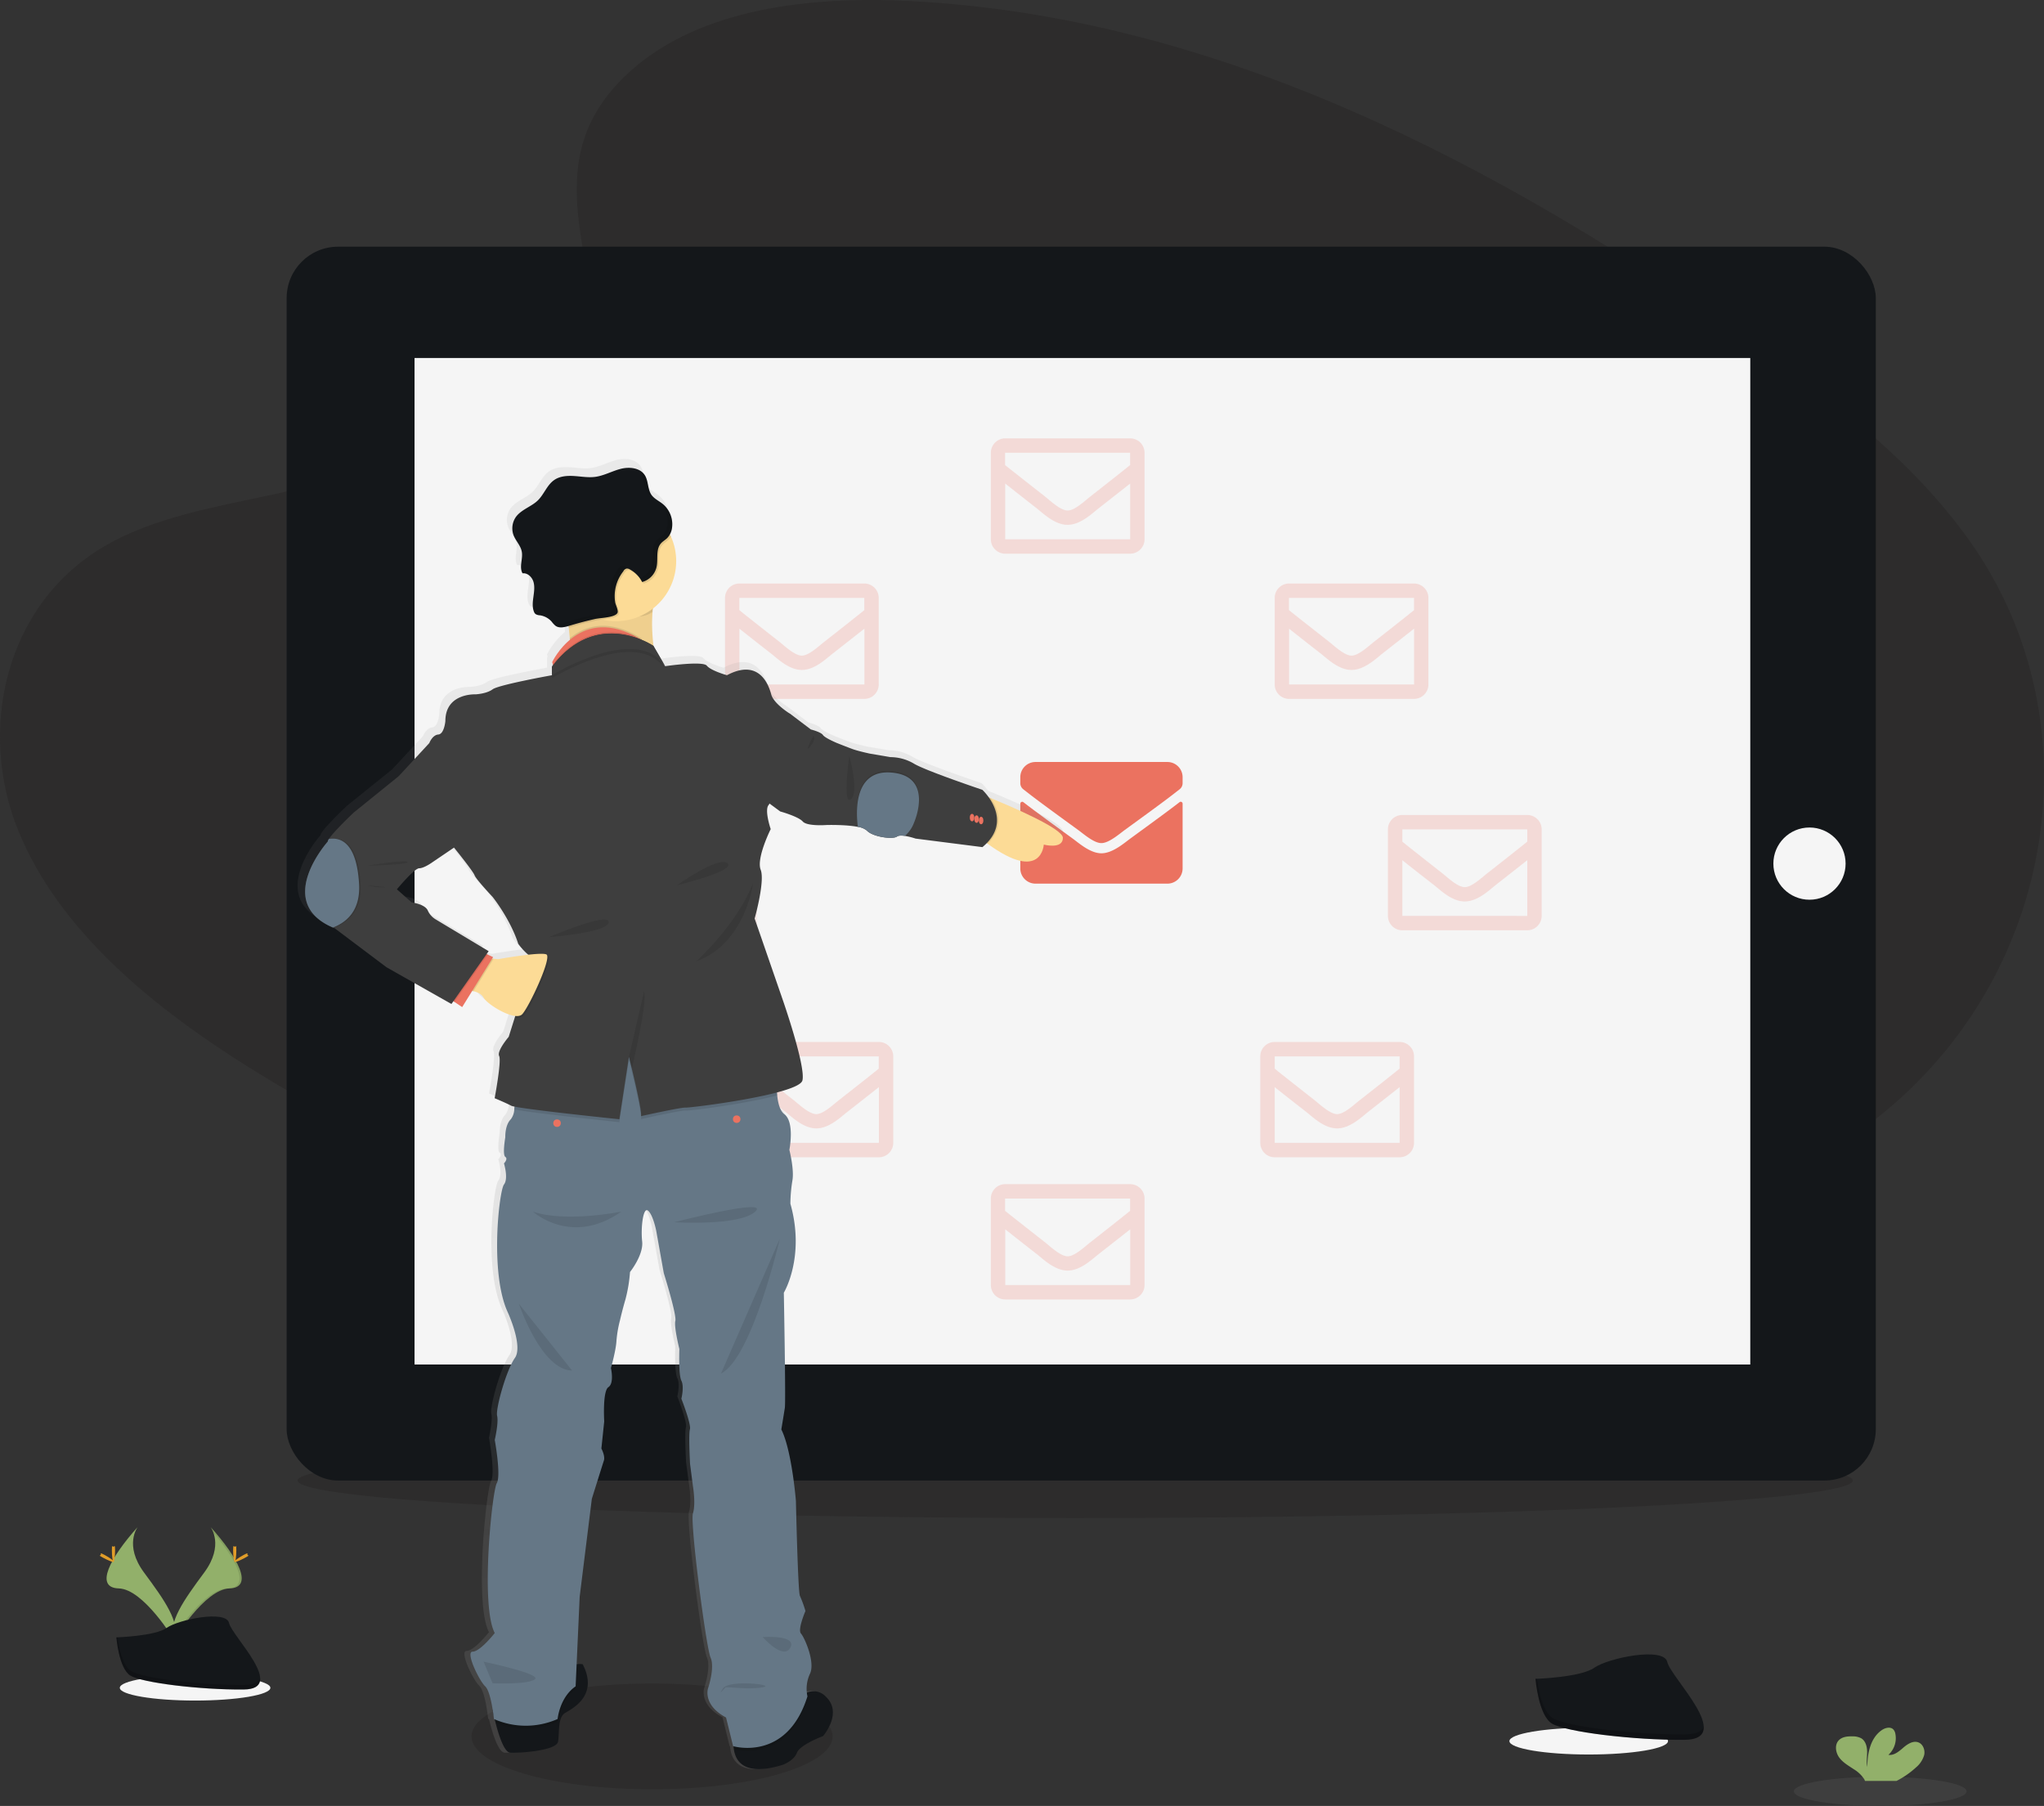 <?xml version="1.0" encoding="UTF-8" standalone="no"?>
<svg
   xmlns:dc="http://purl.org/dc/elements/1.1/"
   xmlns:cc="http://creativecommons.org/ns#"
   xmlns:rdf="http://www.w3.org/1999/02/22-rdf-syntax-ns#"
   xmlns:svg="http://www.w3.org/2000/svg"
   xmlns="http://www.w3.org/2000/svg"
   xmlns:sodipodi="http://sodipodi.sourceforge.net/DTD/sodipodi-0.dtd"
   xmlns:inkscape="http://www.inkscape.org/namespaces/inkscape"
   inkscape:version="1.0 (4035a4f, 2020-05-01)"
   sodipodi:docname="email_dark.svg"
   id="svg1032"
   viewBox="0 0 907.32 801.69"
   version="1.1"
   data-name="Layer 1"
   height="801.69"
   width="907.32">
  <rect x="0" y="0" width="907.32" height="801.69" fill="#333333" stroke="none"/>
  <sodipodi:namedview
     inkscape:current-layer="svg1032"
     inkscape:window-maximized="1"
     inkscape:window-y="563"
     inkscape:window-x="0"
     inkscape:cy="401.5276"
     inkscape:cx="407.61966"
     inkscape:zoom="0.63924524"
     showgrid="false"
     id="namedview1034"
     inkscape:window-height="785"
     inkscape:window-width="1440"
     inkscape:pageshadow="2"
     inkscape:pageopacity="0"
     guidetolerance="10"
     gridtolerance="10"
     objecttolerance="10"
     borderopacity="1"
     bordercolor="#666666"
     pagecolor="#ffffff" />
  <defs
     id="defs842">
    <linearGradient
       gradientUnits="userSpaceOnUse"
       y2="252.89"
       y1="834.48"
       x2="448.29"
       x1="448.29"
       id="85787def-b0d2-4962-ac73-8730601d5a2d">
      <stop
         id="stop835"
         offset="0"
         stop-opacity=".25"
         stop-color="gray" />
      <stop
         id="stop837"
         offset=".54"
         stop-opacity=".12"
         stop-color="gray" />
      <stop
         id="stop839"
         offset="1"
         stop-opacity=".1"
         stop-color="gray" />
    </linearGradient>
  </defs>
  <title
     id="title844">emails</title>
  <g
     style="fill:#2d2c2c;fill-opacity:1"
     id="g852"
     fill="#f5f5f5">
    <ellipse
       style="fill:#2d2c2c;fill-opacity:1"
       id="ellipse846"
       ry="23.48"
       rx="80.14"
       cy="770.81"
       cx="289.44" />
    <ellipse
       style="fill:#2d2c2c;fill-opacity:1"
       id="ellipse848"
       ry="16.65"
       rx="345.18"
       cy="657.23"
       cx="477.27" />
    <path
       style="fill:#2d2c2c;fill-opacity:1"
       id="path850"
       d="m426.5 80.42c30.79-27.43 79.11-33 123.09-30.84 138.16 6.86 262.87 73.56 370.74 149 39 27.31 77.5 56.74 102.85 94.35 51.6 76.56 36.3 182.63-35.46 245.7-24.41 21.46-54 37.91-84.39 52.5-54 25.93-112.31 46.74-173.62 52.67-43.72 4.22-88 0.79-131.45-5.11-121.45-16.46-240.66-52.88-340.57-115.19-43.82-27.33-85.12-61.3-103.19-105.5s-6.5-100.23 38.25-126.4c18.5-10.83 40.63-15.71 62.29-20.3 31.89-6.76 64.29-13.42 93.06-27.16 29.73-14.18 64.92-41.62 59-73-6.28-33.73-11.35-63.32 19.4-90.72z"
       transform="translate(-146.34 -49.15)" />
  </g>
  <rect
     id="rect854"
     fill="#14171a"
     ry="22.82"
     rx="22.82"
     height="547.72"
     width="705.42"
     y="109.51"
     x="127.24" />
  <rect
     id="rect856"
     fill="#f5f5f5"
     height="446.8"
     width="592.93"
     y="158.92"
     x="184.01" />
  <circle
     id="circle858"
     fill="#e6e8ec"
     r="9.72"
     cy="382.32"
     cx="160.88" />
  <circle
     id="circle860"
     fill="#f5f5f5"
     r="16.03"
     cy="383.37"
     cx="803.22" />
  <g
     id="g880"
     fill="#eb7260">
    <path
       id="path862"
       d="M669.93,405.24a.84.84,0,0,1,1.36.66v28.76a6.75,6.75,0,0,1-6.75,6.75H606a6.75,6.75,0,0,1-6.75-6.75V405.91a.85.85,0,0,1,1.37-.66c3.15,2.45,7.32,5.56,21.67,16,3,2.16,8,6.72,13,6.69s10.13-4.61,13-6.69C662.61,410.81,666.78,407.69,669.93,405.24Zm-34.64,18.17c3.26,0,8-4.11,10.32-5.82,18.66-13.55,20.08-14.73,24.39-18.1a3.39,3.39,0,0,0,1.29-2.66v-2.67a6.75,6.75,0,0,0-6.75-6.75H606a6.75,6.75,0,0,0-6.75,6.75v2.67a3.41,3.41,0,0,0,1.29,2.66c4.31,3.36,5.73,4.55,24.39,18.1,2.36,1.71,7.06,5.87,10.32,5.82Z"
       transform="translate(-146.34 -49.15)" />
    <path
       id="path864"
       opacity=".2"
       d="M530,308.18H474.56a6.4,6.4,0,0,0-6.39,6.4V353a6.4,6.4,0,0,0,6.39,6.4H530a6.41,6.41,0,0,0,6.4-6.4V314.58A6.41,6.41,0,0,0,530,308.18Zm0,6.4V320c-3,2.43-7.76,6.22-17.94,14.19-2.25,1.77-6.69,6-9.79,6s-7.54-4.19-9.78-6c-10.19-8-15-11.76-17.95-14.19v-5.44ZM474.56,353V328.23c3.06,2.43,7.39,5.85,14,11,2.92,2.29,8,7.35,13.74,7.32s10.73-5,13.74-7.32c6.6-5.17,10.93-8.59,14-11V353Z"
       transform="translate(-146.34 -49.15)" />
    <path
       id="path866"
       opacity=".1"
       d="M476,415H420.56a6.39,6.39,0,0,0-6.39,6.4V459.8a6.4,6.4,0,0,0,6.39,6.4H476a6.41,6.41,0,0,0,6.4-6.4V421.41A6.4,6.4,0,0,0,476,415Zm0,6.4v5.44c-3,2.43-7.76,6.22-17.94,14.19-2.25,1.77-6.69,6-9.79,6s-7.54-4.19-9.78-6c-10.19-8-15-11.76-17.95-14.19v-5.44ZM420.56,459.8V435.06c3.06,2.43,7.39,5.84,14,11,2.92,2.3,8,7.36,13.74,7.33s10.73-5,13.74-7.32c6.6-5.17,10.93-8.59,14-11V459.8Z"
       transform="translate(-146.34 -49.15)" />
    <path
       id="path868"
       opacity=".2"
       d="M536.42,511.69H481a6.41,6.41,0,0,0-6.4,6.4v38.39a6.41,6.41,0,0,0,6.4,6.4h55.46a6.4,6.4,0,0,0,6.39-6.4V518.09A6.4,6.4,0,0,0,536.42,511.69Zm0,6.4v5.44c-3,2.43-7.76,6.22-17.94,14.19-2.25,1.77-6.7,6-9.79,6s-7.54-4.19-9.79-6C488.72,529.75,484,526,481,523.53v-5.44ZM481,556.48V531.74c3.06,2.43,7.39,5.85,14,11,2.91,2.29,8,7.35,13.74,7.32s10.73-5,13.74-7.32c6.6-5.17,10.93-8.59,14-11v24.74Z"
       transform="translate(-146.34 -49.15)" />
    <path
       id="path870"
       opacity=".2"
       d="m648 243.75h-55.44a6.39 6.39 0 0 0-6.39 6.4v38.39a6.4 6.4 0 0 0 6.39 6.4h55.44a6.41 6.41 0 0 0 6.4-6.4v-38.39a6.4 6.4 0 0 0-6.4-6.4zm0 6.4v5.44c-3 2.43-7.76 6.21-17.94 14.19-2.25 1.77-6.69 6-9.79 6s-7.54-4.19-9.78-6c-10.19-8-15-11.76-18-14.19v-5.44zm-55.46 38.39v-24.74c3.06 2.43 7.39 5.84 14 11 2.92 2.3 8 7.36 13.74 7.33s10.73-5 13.74-7.33c6.6-5.17 10.93-8.58 14-11v24.74z"
       transform="translate(-146.34 -49.15)" />
    <path
       id="path872"
       opacity=".2"
       d="m648 574.81h-55.44a6.4 6.4 0 0 0-6.39 6.4v38.39a6.4 6.4 0 0 0 6.39 6.4h55.44a6.41 6.41 0 0 0 6.4-6.4v-38.39a6.41 6.41 0 0 0-6.4-6.4zm0 6.4v5.44c-3 2.43-7.76 6.22-17.94 14.19-2.25 1.77-6.69 6-9.79 6s-7.54-4.19-9.78-6c-10.19-8-15-11.76-18-14.19v-5.44zm-55.44 38.39v-24.74c3.06 2.43 7.39 5.85 14 11 2.92 2.29 8 7.35 13.74 7.32s10.73-5 13.74-7.32c6.6-5.17 10.93-8.59 14-11v24.74z"
       transform="translate(-146.34 -49.15)" />
    <path
       id="path874"
       opacity=".2"
       d="M712.17,314.58V353a6.4,6.4,0,0,0,6.39,6.4H774a6.41,6.41,0,0,0,6.4-6.4V314.58a6.41,6.41,0,0,0-6.4-6.4H718.56A6.4,6.4,0,0,0,712.17,314.58Zm61.85,0V320c-3,2.43-7.76,6.22-17.94,14.19-2.25,1.77-6.7,6-9.79,6s-7.54-4.19-9.78-6c-10.19-8-15-11.76-18-14.19v-5.44ZM718.56,353V328.23c3.06,2.43,7.39,5.85,14,11,3,2.36,8.05,7.35,13.74,7.32s10.83-5,13.74-7.32c6.6-5.17,10.93-8.59,14-11V353Z"
       transform="translate(-146.34 -49.15)" />
    <path
       id="path876"
       opacity=".2"
       d="m762.43 417.33v38.39a6.4 6.4 0 0 0 6.4 6.4h55.45a6.41 6.41 0 0 0 6.4-6.4v-38.39a6.41 6.41 0 0 0-6.4-6.4h-55.45a6.4 6.4 0 0 0-6.4 6.4zm61.85 0v5.44c-3 2.43-7.76 6.22-17.94 14.19-2.24 1.77-6.69 6-9.79 6s-7.54-4.19-9.78-6c-10.19-8-14.95-11.76-17.94-14.19v-5.44zm-55.45 38.39v-24.72c3 2.43 7.38 5.85 14 11 3 2.36 8 7.35 13.73 7.32s10.83-5 13.74-7.32c6.6-5.17 10.94-8.59 14-11v24.74z"
       transform="translate(-146.34 -49.15)" />
    <path
       id="path878"
       opacity=".2"
       d="m705.77 518.09v38.39a6.4 6.4 0 0 0 6.4 6.4h55.45a6.41 6.41 0 0 0 6.4-6.4v-38.39a6.41 6.41 0 0 0-6.4-6.4h-55.45a6.4 6.4 0 0 0-6.4 6.4zm61.85 0v5.44c-3 2.43-7.76 6.22-17.94 14.19-2.25 1.77-6.69 6-9.79 6s-7.54-4.19-9.78-6c-10.19-8-15-11.76-17.94-14.19v-5.44zm-55.45 38.39v-24.74c3.05 2.43 7.38 5.85 14 11 3 2.36 8 7.35 13.73 7.32s10.83-5 13.74-7.32c6.6-5.17 10.93-8.59 14-11v24.74z"
       transform="translate(-146.34 -49.15)" />
  </g>
  <path
     id="path882"
     fill="url(#85787def-b0d2-4962-ac73-8730601d5a2d)"
     d="M585.9,400.58l-.93-.38a23.46,23.46,0,0,0-2.89-3.4s-25.47-8.54-30.65-11.69a20.87,20.87,0,0,0-10.6-2.92l-9.24-1.57s-5.19-1.12-7.67-2-7-2.69-7-2.69-5.41-2.25-6.32-3.6-5.41-2.47-5.41-2.47l-9.24-7s-7.44-4.5-8.57-8.77-5.41-16.18-19.83-8.54c0,0-7.22-2-9-4.27s-18.7.22-18.7.22l-5.27-9a77.22,77.22,0,0,1-.42-15.19c0-.48.08-1,.13-1.45a26.8,26.8,0,0,0,8.17-32.17c-.15-.34-.32-.68-.48-1a9,9,0,0,0,.87-2.49c0-.22.07-.44.1-.66A11.8,11.8,0,0,0,443,278a11.68,11.68,0,0,0-.38-2.88l-.21-.7a11.66,11.66,0,0,0-3.66-5.37c-1.67-1.36-3.77-2.29-5-4-1.81-2.58-1.34-6.23-3-8.88a7.38,7.38,0,0,0-.54-.71l-.15-.16c-.17-.18-.35-.34-.53-.5l-.11-.09c-2.45-2-6.27-2.17-9.46-1.36-3.85,1-7.42,3-11.36,3.58-3.13.42-6.29-.17-9.44-.37s-6.52,0-9.11,1.84c-3.19,2.23-4.49,6.34-7.28,9.06s-7.24,4-9.68,7.21a8.83,8.83,0,0,0-1.19,8.35c1,2.57,3.19,4.64,3.69,7.35.56,3-1,6.32.05,9.05v0a5,5,0,0,0,.28.57h0a2.69,2.69,0,0,1,.4,0l.31,0h.08l.38.07h0a2.54,2.54,0,0,1,.37.1,5.5,5.5,0,0,1,3.34,3.62c.65,2.13.29,4.43,0,6.64s-.61,4.53.18,6.61a2.08,2.08,0,0,0,.13.3h0a2.38,2.38,0,0,0,.25.44l.06.08a1.94,1.94,0,0,0,.34.36h0a4.05,4.05,0,0,0,1.93.55h0c.23,0,.46.08.68.13s.3.08.44.12l.21.06c.19.06.37.12.56.2h.05c.2.09.4.17.59.27h0a8.59,8.59,0,0,1,2.72,2c.31.34.6.71.9,1.06h0l.43.45a4.74,4.74,0,0,0,.49.4,4.15,4.15,0,0,0,2.48.65,13,13,0,0,0,3.3-.64l.09.84c.18,1.6.34,3.18.47,4.72,0,.22,0,.43.05.64a32.48,32.48,0,0,0-8,10l.3,1q-.17.19-.3.39v4.49s-23.9,4.27-26.61,6.3-7.66,2.24-7.66,2.24-13.53-.67-13.53,11.91c0,0-.45,5.84-3.15,6.07s-4.06,3.82-4.06,3.82l-13.75,14.83-20.07,16.18s-8.91,8.38-11.19,11.86a2.65,2.65,0,0,0-.53,1.18S264.28,447,290.9,458.36l.83.34L315,476.13,344,492.53l.87-1.23.46.31,3.49,2.3,4.46-7.19.59.13c1.64.38,3.6,1.18,4.5,2.84,1.33,2.46,9.36,7.67,14.25,8.18l-.18.54-2.74,8.73s-5.41,6.29-4.28,8.54-2,18.88-2,18.88,5,2,7.44,3.37a7.32,7.32,0,0,0,1.46.4c0,.44-.09.89-.14,1.32a8,8,0,0,1-1.55,4.35c-2.71,2.69-2.48,8.09-2.48,8.09s-1.36,7.86,0,8.76-.61,2.92-.61,2.92,2.1,6.74,0,9.44-6.43,39.1,1.59,56.85c0,0,7.15,15.28,3.31,20.68s-8.71,22.7-8,25.84-1.05,10.79-1.05,10.79,2.93,16,.9,19.32-7.44,54.61-.9,67c0,0-6.54,8.32-9.92,8.32s2.93,13,5.63,15.51,3.92,14.6,3.92,14.6l.39.18c.11.48.24,1,.37,1.51,1.43,5.57,3.88,13.22,6.6,13.37,4.28.22,20.74-.9,21.41-4.95s-.23-10.79,3.15-12.81,15.11-7.86,7.9-21.79a16.44,16.44,0,0,0-2.65-.08h-.06l1.35-30,5.41-43.82s4.74-15.06,5.42-17.08-1.13-5.39-1.13-5.39l1.27-12.14s-.82-13.48,1.88-15.28,1.13-8.53,1.13-8.53,2.26-7.87,2.48-12.14a52.26,52.26,0,0,1,1.58-9.22s.9-4,2.48-9.43a67,67,0,0,0,2-12.14s6.08-7.64,5.41-13.71.45-15.73,2.7-13.71,3.61,9,3.61,9l3.38,18.88s5.86,18.65,5.18,21.35,1.81,12.58,1.81,12.58-.45,11.46.9,14.16,0,8.09,0,8.09,4.51,11.46,3.83,13.71.07,15.5.07,15.5l1.29,9.89s1.35,7.87,0,12.14,5.9,60,7.91,64.5-1.15,13.7-1.15,13.7-2.48,7.42,8.11,13l3.16,12.81.23.07c0,.45.07.92.14,1.38.89,5.92,5.38,12,21.95,6.87,0,0,5-1.74,6.31-5.36s11.72-7.45,11.72-7.45,9.12-10.41,1.13-17.75a7.42,7.42,0,0,0-8.39-1.64,15.87,15.87,0,0,1,1.4-8.48c2.48-5.16-2.48-16.18-4.05-18s2-10.11,2-10.11a54.93,54.93,0,0,0-2.48-6.74c-.9-1.58-1.8-42.48-1.8-42.48s-1.8-22.47-6.54-31.91c0,0,1.13-6.74,1.58-9.66s-.45-51.46-.45-51.46,9.69-16,2.93-39.78a66.88,66.88,0,0,1,.9-10.34c.9-4.94-1.35-13.71-1.35-13.71s2.48-12.36-2.25-16c-2-1.48-2.84-4.87-3.2-8.35,0-.44-.07-.88-.1-1.31,6.32-1.67,10.94-3.52,11.41-5.39,1.58-6.29-8.79-36-8.79-36L480,454.33s4.74-16.63,2.71-21.8,4.51-18.21,4.51-18.21-2.94-8.53-.91-10.78a2.38,2.38,0,0,0,.36-.63l4.83,3.55s8.12,2.25,10.08,4.49,10.66,1.58,10.66,1.58,8.55-.25,14,.84a8,8,0,0,1,4,1.63c2.71,2.93,11.73,4,13.53,2.7.68-.52,2-.51,3.49-.31a30.88,30.88,0,0,1,4.85,1.21l30,3.82a24.46,24.46,0,0,0,1.94-1.79l.39.3c24.27,17.67,25.18.37,25.18.37s8.56,2.24,8.56-3C618.15,414.13,595.66,404.54,585.9,400.58Zm-223,71.74-.64-.05.43-.69-2.39-1.12-.51-.24.9-1.29L337,454.76a8.71,8.71,0,0,1-3.61-4c-1.35-2.92-7.21-3.59-7.21-3.59l-6.65-5.85s7.78-9.44,10-9.44,6.09-2.79,6.09-2.79l9.51-6.42.18.23s8.34,10.33,9,12.13,8.11,9.66,8.11,9.66,7.9,9.89,11.5,20.9a29.37,29.37,0,0,0,4.54,4.95c-6.18.68-13.56,2-13.56,2Z"
     transform="translate(-146.34 -49.15)" />
  <path
     d="m 289.66,271.63 c -1.14,14.1 2.95,28.53 2.95,28.53 0,0 -43.3,2.68 -40.18,-3.12 a 8.41,8.41 0 0 0 0.71,-3 63.57,63.57 0 0 0 -0.22,-10.73 c -0.13,-1.53 -0.29,-3.1 -0.46,-4.7 -0.58,-5.23 -1.35,-10.61 -2,-14.84 -0.11,-0.65 -0.21,-1.28 -0.3,-1.87 -0.61,-3.73 -1.06,-6.19 -1.06,-6.19 0,0 33.29,-9.79 43.36,-6.45 2.84,0.94 3.84,2.91 1.73,6.45 a 35.46,35.46 0 0 0 -4.37,14.44 c -0.11,0.52 -0.16,1 -0.16,1.48 z"
     fill="#efcf8e"
     id="path884" />
  <path
     d="m 471.81,371.93 c 0,5.24 -8.48,3 -8.48,3 0,0 -0.9,17.19 -24.93,-0.37 -0.61,-0.45 -1.24,-0.92 -1.89,-1.42 l -1,-19.42 v -1.12 c 0,0 1.7,0.67 4.37,1.75 9.66,3.95 31.93,13.5 31.93,17.58 z"
     fill="#fcdb96"
     id="path886" />
  <path
     style="fill:#14171a;fill-opacity:1"
     d="m 250.84,760.41 c -3.35,2 -2.45,8.71 -3.12,12.72 -0.67,4.01 -17,5.14 -21.21,4.92 -2.69,-0.15 -5.12,-7.75 -6.53,-13.28 -0.81,-3.18 -1.29,-5.68 -1.29,-5.68 0,0 27,-10.73 29.25,-16.09 1.42,-3.42 5.41,-4.2 8.09,-4.31 a 16.83,16.83 0 0 1 2.62,0.07 c 7.15,13.84 -4.47,19.64 -7.81,21.65 z"
     fill="#3e3e3e"
     id="path888" />
  <path
     style="fill:#14171a;fill-opacity:1"
     d="m 365.34,770.68 c 0,0 -10.26,3.79 -11.6,7.4 -1.34,3.61 -6.25,5.33 -6.25,5.33 -16.41,5.11 -20.85,-0.95 -21.73,-6.83 a 21.78,21.78 0 0 1 0.52,-8.13 l 24.11,-10.08 c 0,0 3.27,-5.06 7.68,-6.92 a 7.33,7.33 0 0 1 8.39,1.6 c 7.91,7.29 -1.12,17.63 -1.12,17.63 z"
     fill="#3e3e3e"
     id="path890" />
  <path
     id="path894"
     opacity=".1"
     d="m402.37 787.84-0.51 11.24c-7.13 4.9-8 14.5-8 14.5a35.25 35.25 0 0 1-27.51 0.34c-0.81-3.18-1.29-5.68-1.29-5.68s27-10.73 29.25-16.09c1.39-3.42 5.38-4.15 8.06-4.31z"
     transform="translate(-146.34 -49.15)" />
  <path
     id="path896"
     opacity=".1"
     d="m504.76 803.54c-8.48 27.1-29.61 22.94-32.66 22.19a21.78 21.78 0 0 1 0.52-8.13l24.11-10.08s3.27-5.06 7.68-6.92a13.72 13.72 0 0 0 0.35 2.94z"
     transform="translate(-146.34 -49.15)" />
  <path
     id="path898"
     fill="#657786"
     d="M505.88,792.15a15.76,15.76,0,0,0-1.12,10.05c-9.15,29.24-33,22.09-33,22.09l-3.13-12.72c-10.49-5.58-8-12.94-8-12.94s3.13-9.16,1.14-13.62-9.18-59.82-7.84-64.06,0-12.05,0-12.05l-1.27-9.83s-.74-13.16-.07-15.4-3.79-13.61-3.79-13.61,1.34-5.36,0-8-.89-14.06-.89-14.06-2.46-9.82-1.79-12.5-5.13-21.2-5.13-21.2l-3.35-18.75s-1.34-6.92-3.58-8.93-3.34,7.59-2.67,13.62S426,613.81,426,613.81a66.17,66.17,0,0,1-2,12.06c-1.56,5.35-2.45,9.37-2.45,9.37a51.9,51.9,0,0,0-1.57,9.15c-.22,4.24-2.45,12.06-2.45,12.06s1.56,6.69-1.12,8.47-1.86,15.18-1.86,15.18l-1.26,12.06s1.78,3.35,1.11,5.35-5.35,17-5.35,17L403.65,758l-1.79,39.74c-7.13,4.9-8,14.5-8,14.5a35,35,0,0,1-28.27,0s-1.2-12-3.87-14.5-8.93-15.4-5.58-15.4,9.82-8.27,9.82-8.27c-6.47-12.27-1.12-63.16.89-66.51s-.89-19.2-.89-19.2,1.78-7.59,1.05-10.71,4.08-20.31,7.88-25.67-3.27-20.54-3.27-20.54c-7.95-17.63-3.65-53.79-1.57-56.47s0-9.37,0-9.37,1.94-2,.59-2.9,0-8.7,0-8.7-.23-5.36,2.45-8a7.84,7.84,0,0,0,1.53-4.32,51.22,51.22,0,0,0,0-9.74l30.8-18.08,38.61-3.13,47.32,14.73a56.16,56.16,0,0,0,0,10c.35,3.45,1.22,6.82,3.16,8.29,4.69,3.58,2.23,15.85,2.23,15.85s2.23,8.71,1.34,13.62a66.65,66.65,0,0,0-.89,10.27c6.69,23.66-2.91,39.51-2.91,39.51s.9,48.21.45,51.11-1.56,9.59-1.56,9.59c4.69,9.38,6.47,31.7,6.47,31.7s.89,40.62,1.79,42.19a54.63,54.63,0,0,1,2.45,6.7s-3.57,8.25-2,10S508.33,787,505.88,792.15Z"
     transform="translate(-146.34 -49.15)" />
  <path
     id="path900"
     opacity=".1"
     d="M440.48,304.9a35.46,35.46,0,0,0-4.37,14.44c-.06.48-.1,1-.14,1.44-4.48,3.42-11.39,1.69-17.47,1.69-2.14,0-1.63-3.15-3.63-3.62-7.17-1.73-14.51.32-18.12-5.89-.11-.65-.21-1.28-.3-1.87-.61-3.73-1.06-6.19-1.06-6.19s33.29-9.79,43.36-6.45C441.59,299.39,442.59,301.36,440.48,304.9Z"
     transform="translate(-146.34 -49.15)" />
  <path
     id="path902"
     fill="#fcdb96"
     d="M446.49,298.22a26.68,26.68,0,0,1-26.68,26.68,27.39,27.39,0,0,1-6.24-.73,26.69,26.69,0,1,1,32.92-25.95Z"
     transform="translate(-146.34 -49.15)" />
  <path
     id="path904"
     opacity=".1"
     d="M432.74,336.87c-10.32-3.17-24.51,2.16-33.29,6.36a63.57,63.57,0,0,0-.22-10.73c5.9-4.93,15.21-8.57,28.21-2,1.19.61,2.41,1.3,3.67,2.07Z"
     transform="translate(-146.34 -49.15)" />
  <path
     id="path906"
     fill="#eb7260"
     d="M432.74,337.54c-13.84-4.26-34.65,6.8-40,9.88l-1-3.4-.29-.95s11.37-24.39,36.06-11.9c1.19.61,2.41,1.3,3.67,2.07Z"
     transform="translate(-146.34 -49.15)" />
  <path
     id="path908"
     opacity=".1"
     d="m491.34 535.43c-14.81 3.94-39.18 6.89-40.59 6.73-2-0.22-19.87 3.8-19.87 3.8 0.67-2.24-5.35-26.34-5.35-26.34l-4.25 27.68s-38.74-4-46.68-5.66a51.22 51.22 0 0 0 0-9.74l30.8-18.08 38.61-3.13 47.32 14.73a56.16 56.16 0 0 0 0.01 10.01z"
     transform="translate(-146.34 -49.15)" />
  <path
     id="path910"
     fill="#3e3e3e"
     d="M502.53,528.77C501,535,452.75,541,450.75,540.82s-19.87,3.8-19.87,3.8c.67-2.24-5.35-26.34-5.35-26.34L421.28,546s-45.53-4.69-48-6-7.37-3.34-7.37-3.34,3.12-16.52,2-18.75,4.24-8.49,4.24-8.49l2.72-8.66,8.21-26.16a12.61,12.61,0,0,1-1.38-.91,27.88,27.88,0,0,1-5.31-5.56C372.85,457.12,365,447.3,365,447.3s-7.36-7.81-8-9.6-8.93-12.05-8.93-12.05L323.3,393.73,336.91,379s1.34-3.57,4-3.79,3.13-6,3.13-6c0-12.5,13.39-11.83,13.39-11.83s4.91-.22,7.58-2.23,26.35-6.26,26.35-6.26v-3.79c19.86-26.34,45-9.22,45-9.22l5.23,9s16.73-2.45,18.51-.22,8.93,4.23,8.93,4.23c14.29-7.58,18.52,4.25,19.64,8.49s8.49,8.7,8.49,8.7-7.6,38.17-9.61,40.4.9,10.72.9,10.72S482,430.12,484,435.24s-2.68,21.66-2.68,21.66l12.5,36.16S504.09,522.52,502.53,528.77Z"
     transform="translate(-146.34 -49.15)" />
  <path
     id="path912"
     opacity=".1"
     d="m441.61 346.19c-12.49-19.2-50.23 4-50.23 4v-3.79c19.86-26.34 45-9.22 45-9.22z"
     transform="translate(-146.34 -49.15)" />
  <path
     id="path914"
     opacity=".1"
     d="M432.74,337.54c-13.84-4.26-34.65,6.8-40,9.88l-1.32.77V344.4l.29-.38c12.38-16.11,26.74-15.54,35.77-12.85,1.19.61,2.41,1.3,3.67,2.07Z"
     transform="translate(-146.34 -49.15)" />
  <path
     id="path916"
     fill="#3e3e3e"
     d="m441.61 344.85c-12.49-19.19-50.23 4-50.23 4v-3.79c19.86-26.34 45-9.22 45-9.22z"
     transform="translate(-146.34 -49.15)" />
  <path
     id="path918"
     opacity=".1"
     d="m432.22 489.26-6.69 29 1.28 5.25s7.19-30.23 5.41-34.25z"
     transform="translate(-146.34 -49.15)" />
  <path
     id="path920"
     opacity=".1"
     d="m480.66 441.05s-3.35 27-25.23 34.82c0 0 18.08-16.29 25.23-34.82z"
     transform="translate(-146.34 -49.15)" />
  <path
     id="path922"
     opacity=".1"
     d="m390 465.16s26.56-11.39 26.56-6.7-26.56 6.7-26.56 6.7z"
     transform="translate(-146.34 -49.15)" />
  <path
     id="path924"
     opacity=".1"
     d="m446.73 442.17s18.53-13.17 22.54-9.82-22.54 9.82-22.54 9.82z"
     transform="translate(-146.34 -49.15)" />
  <path
     id="path926"
     opacity=".1"
     d="m584.74 423.72c-0.61-0.45-1.24-0.92-1.89-1.42l-1-19.42v-1.12s1.7 0.67 4.37 1.75c3.06 4.54 6.26 12.49-1.48 20.21z"
     transform="translate(-146.34 -49.15)" />
  <path
     id="path928"
     fill="#3e3e3e"
     d="M582.44,425.2l-29.69-3.79a31.08,31.08,0,0,0-4.8-1.2c-1.42-.2-2.78-.21-3.46.3-1.78,1.34-10.71.23-13.39-2.68a8,8,0,0,0-4-1.62c-5.41-1.07-13.87-.83-13.87-.83s-8.61.67-10.56-1.56-10-4.46-10-4.46l-8.48-6.26,5.35-38.83,7.6,1.78,9.14,6.92s4.47,1.12,5.36,2.46,6.25,3.57,6.25,3.57,4.46,1.78,6.92,2.68,7.59,2,7.59,2l9.15,1.57a20.61,20.61,0,0,1,10.5,2.9c5.12,3.13,30.35,11.61,30.35,11.61S597,413.15,582.44,425.2Z"
     transform="translate(-146.34 -49.15)" />
  <path
     id="path930"
     opacity=".1"
     d="M552,413.85a13.83,13.83,0,0,1-4,5.69c-1.42-.2-2.78-.21-3.46.3-1.78,1.34-10.71.23-13.39-2.67a7.91,7.91,0,0,0-4-1.63c-.69-5-2.51-25.45,14.73-24.12C561.43,392.92,552,413.85,552,413.85Z"
     transform="translate(-146.34 -49.15)" />
  <path
     id="path932"
     fill="#657786"
     d="M552,414.52a13.83,13.83,0,0,1-4,5.69c-1.42-.2-2.78-.21-3.46.3-1.78,1.34-10.71.23-13.39-2.68a8,8,0,0,0-4-1.62c-.69-4.95-2.51-25.45,14.73-24.12C561.43,393.59,552,414.52,552,414.52Z"
     transform="translate(-146.34 -49.15)" />
  <g
     id="g940"
     fill="#eb7260">
    <ellipse
       id="ellipse934"
       ry="1.67"
       rx="1"
       cy="362.94"
       cx="431.49" />
    <ellipse
       id="ellipse936"
       ry="1.67"
       rx="1"
       cy="363.61"
       cx="433.5" />
    <ellipse
       id="ellipse938"
       ry="1.67"
       rx="1"
       cy="364.24"
       cx="435.51" />
  </g>
  <path
     id="path942"
     opacity=".1"
     d="m507.36 375.85s1.67 1.17-1.42 4.77 1.42-4.77 1.42-4.77z"
     transform="translate(-146.34 -49.15)" />
  <path
     id="path944"
     opacity=".1"
     d="m523.35 384.64s4.52 16.48 0.67 19.33-0.67-19.33-0.67-19.33z"
     transform="translate(-146.34 -49.15)" />
  <circle
     id="circle946"
     fill="#eb7260"
     r="1.67"
     cy="498.59"
     cx="247.27" />
  <circle
     id="circle948"
     fill="#eb7260"
     r="1.67"
     cy="496.81"
     cx="327.01" />
  <path
     id="path950"
     opacity=".1"
     d="m382.89 587s17 15.62 39.29 0c0 0-24.71 5-39.29 0z"
     transform="translate(-146.34 -49.15)" />
  <path
     id="path952"
     opacity=".1"
     d="m445.61 591.71s28.8 1.79 35.94-4.68-35.94 4.68-35.94 4.68z"
     transform="translate(-146.34 -49.15)" />
  <path
     id="path954"
     opacity=".1"
     d="M376.64,627.87c.45,1.12,10.05,29.47,23.66,29.69Z"
     transform="translate(-146.34 -49.15)" />
  <path
     id="path956"
     opacity=".1"
     d="M492.49,599.08S480.21,652,466.37,658.9Z"
     transform="translate(-146.34 -49.15)" />
  <path
     id="path958"
     opacity=".1"
     d="m361 786.8s25.89 5.35 22.77 7.81-18.77 1.78-18.77 1.78z"
     transform="translate(-146.34 -49.15)" />
  <path
     id="path960"
     opacity=".1"
     d="m484.9 775.86s9.15 10.49 12.27 4.69-12.27-4.69-12.27-4.69z"
     transform="translate(-146.34 -49.15)" />
  <path
     id="path962"
     opacity=".1"
     d="m468.38 798.18c2-0.22 10.05 1.12 16.52 0s-15-3.56-17.64 0.45 1.12-0.45 1.12-0.45z"
     transform="translate(-146.34 -49.15)" />
  <path
     id="path964"
     opacity=".1"
     d="M444.19,287.38a6.4,6.4,0,0,1-1,1.28c-.89.88-2,1.49-2.84,2.44-1.7,1.95-1.55,4.66-1.62,7.35a15.49,15.49,0,0,1-.33,3.22A9,9,0,0,1,432,308.2a13.09,13.09,0,0,0-5.49-5.61,2.31,2.31,0,0,0-1.38-.38,2.39,2.39,0,0,0-1.38,1,17.5,17.5,0,0,0-3.83,9.14,17.89,17.89,0,0,0,.12,4.9c.2,1.12,1.5,3.55,1,4.59-.78,1.56-4.67,2-7.48,2.34-1,.11-1.81.21-2.34.33q-5.93,1.32-11.74,3.1l-.72.2c-.66-6-1.6-12.27-2.32-16.71a26.68,26.68,0,1,1,47.74-23.71Z"
     transform="translate(-146.34 -49.15)" />
  <path
     id="path966"
     fill="#14171a"
     d="M423.12,302.53a2.36,2.36,0,0,1,1.38-1,2.3,2.3,0,0,1,1.38.37,13.23,13.23,0,0,1,5.5,5.61,9,9,0,0,0,6.37-6.53c.83-3.55-.44-7.81,1.95-10.58.81-.94,1.95-1.55,2.84-2.43a8.15,8.15,0,0,0,2.14-4.74,11.64,11.64,0,0,0-4.12-10.33c-1.66-1.36-3.73-2.28-5-4-1.8-2.56-1.32-6.19-3-8.82-2.13-3.31-6.87-3.78-10.69-2.8s-7.34,3-11.24,3.55c-3.1.42-6.23-.16-9.35-.36s-6.46,0-9,1.82c-3.16,2.22-4.44,6.3-7.2,9s-7.18,4-9.6,7.16a8.81,8.81,0,0,0-1.17,8.3c1,2.55,3.16,4.61,3.65,7.3.6,3.19-1.29,6.79.34,9.6,2.2-.26,4.19,1.64,4.83,3.76s.29,4.4,0,6.59-.6,4.5.18,6.57a2.67,2.67,0,0,0,.77,1.17,3.89,3.89,0,0,0,1.91.54,8.72,8.72,0,0,1,5.2,2.8A10.82,10.82,0,0,0,393,327c1.67,1.14,3.92.56,5.86,0q5.81-1.77,11.74-3.1c2.07-.47,8.78-.58,9.83-2.67.52-1-.78-3.47-1-4.59a17.67,17.67,0,0,1,3.7-14Z"
     transform="translate(-146.34 -49.15)" />
  <path
     id="path968"
     opacity=".1"
     d="M378.79,500.06c-.79.84-2.2,1-3.89.63l8.21-26.16a12.61,12.61,0,0,1-1.38-.91c3.63-.39,6.81-.56,7.78-.09C392.1,474.79,381.89,496.8,378.79,500.06Z"
     transform="translate(-146.34 -49.15)" />
  <path
     id="path970"
     fill="#fcdb96"
     d="m378.13 499.39c-3.13 3.27-15.49-4.27-17.13-7.39-0.89-1.65-2.83-2.44-4.45-2.82a13.64 13.64 0 0 0-2.58-0.35l8.71-14.32 2.8 0.24 2.05 0.18s18.75-3.35 21.35-2.09-7.66 23.29-10.75 26.55z"
     transform="translate(-146.34 -49.15)" />
  <path
     id="path972"
     opacity=".1"
     d="m365.44 474.77-8.93 14.43a13.64 13.64 0 0 0-2.58-0.35l8.71-14.32z"
     transform="translate(-146.34 -49.15)" />
  <polygon
     id="polygon974"
     fill="#eb7260"
     points="218.89 424.88 205.16 447.06 201.71 444.77 199.72 443.46 211.94 421.62 216.52 423.76" />
  <polygon
     id="polygon976"
     opacity=".1"
     points="216.52 423.76 201.71 444.77 199.72 443.46 211.94 421.62" />
  <path
     id="path978"
     fill="#3e3e3e"
     d="M363.25,471.4l-16.52,23.44-28.79-16.29-23-17.31-.82-.34c-26.36-11.26-2.31-38.15-2.31-38.15a2.7,2.7,0,0,1,.52-1.17c2.26-3.46,11.09-11.78,11.09-11.78l19.87-16.07,8-2.45,18.53,32.81-11.38,7.71s-3.8,2.78-6,2.78-9.94,9.37-9.94,9.37l6.59,5.81s5.8.67,7.14,3.56a8.64,8.64,0,0,0,3.58,4Z"
     transform="translate(-146.34 -49.15)" />
  <path
     id="path980"
     opacity=".1"
     d="m309.23 433.46s17.19-2.87 18.08-1.66-18.08 1.66-18.08 1.66z"
     transform="translate(-146.34 -49.15)" />
  <path
     id="path982"
     opacity=".1"
     d="m309.23 442.17a26.85 26.85 0 0 0 7.15 0.89c4.24 0-7.15-0.89-7.15-0.89z"
     transform="translate(-146.34 -49.15)" />
  <path
     id="path984"
     opacity=".1"
     d="m294.8 460.9c-26.36-11.26-2.31-38.15-2.31-38.15a2.7 2.7 0 0 1 0.52-1.17c4.87-0.81 12.27 1.13 13.38 19.89 0.66 11.22-4.78 16.79-11.59 19.43z"
     transform="translate(-146.34 -49.15)" />
  <path
     id="path986"
     fill="#657786"
     d="m294.13 460.9c-26.36-11.26-2.31-38.15-2.31-38.15a2.7 2.7 0 0 1 0.52-1.17c4.87-0.81 12.27 1.13 13.38 19.89 0.66 11.22-4.78 16.79-11.59 19.43z"
     transform="translate(-146.34 -49.15)" />
  <g
     id="g996"
     opacity=".1">
    <path
       id="path988"
       d="m377.81 302.46a4.8 4.8 0 0 0 0.48 1.18 3.58 3.58 0 0 1 1.53 0.16 4.88 4.88 0 0 0-2.01-1.34z"
       transform="translate(-146.34 -49.15)" />
    <path
       id="path990"
       d="M383.94,320.93l-.54-.07a2.22,2.22,0,0,0,.64.87,3.89,3.89,0,0,0,1.91.54,8.54,8.54,0,0,1,2.51.79A8.75,8.75,0,0,0,383.94,320.93Z"
       transform="translate(-146.34 -49.15)" />
    <path
       id="path992"
       d="M440.56,272.92c-1.66-1.36-3.73-2.28-5-4-1.8-2.56-1.32-6.19-3-8.82a6.51,6.51,0,0,0-2.89-2.41,6.12,6.12,0,0,1,.88,1.07c1.7,2.63,1.22,6.26,3,8.82,1.24,1.75,3.31,2.67,5,4a11.64,11.64,0,0,1,4.12,10.33,8.15,8.15,0,0,1-2.14,4.74c-.89.88-2,1.49-2.84,2.43-2.38,2.77-1.12,7-1.95,10.58a9,9,0,0,1-5.38,6.2,13.55,13.55,0,0,1,1,1.67,9,9,0,0,0,6.37-6.53c.83-3.55-.44-7.81,1.95-10.58.81-.94,1.95-1.55,2.84-2.43a8.15,8.15,0,0,0,2.14-4.74A11.64,11.64,0,0,0,440.56,272.92Z"
       transform="translate(-146.34 -49.15)" />
    <path
       id="path994"
       d="M423.87,300.58a2.3,2.3,0,0,0-1.38-.37,2.36,2.36,0,0,0-1.38,1,17.67,17.67,0,0,0-3.7,14c.19,1.13,1.49,3.56,1,4.59-1.05,2.09-7.76,2.2-9.83,2.67q-5.93,1.32-11.74,3.1a9.09,9.09,0,0,1-4.77.53,4.89,4.89,0,0,0,.92.84c1.67,1.14,3.92.56,5.86,0q5.81-1.77,11.74-3.1c2.07-.47,8.78-.58,9.83-2.67.52-1-.78-3.47-1-4.59a17.67,17.67,0,0,1,3.7-14,2.36,2.36,0,0,1,1.38-1,2.25,2.25,0,0,1,1.37.36A13.36,13.36,0,0,0,423.87,300.58Z"
       transform="translate(-146.34 -49.15)" />
  </g>
  <ellipse
     id="ellipse998"
     fill="#f5f5f5"
     ry="5.65"
     rx="33.42"
     cy="749.25"
     cx="86.6" />
  <path
     id="path1000"
     fill="#92b06a"
     d="m239.84 727.05s6.14 8-2.83 20.14-16.37 22.35-13.38 29.9c0 0 13.54-22.5 24.55-22.82s3.82-13.69-8.34-27.22z"
     transform="translate(-146.34 -49.15)" />
  <path
     id="path1002"
     opacity=".1"
     d="M239.84,727.05a10,10,0,0,1,1.26,2.52c10.74,12.63,16.47,24.41,6.14,24.7-9.63.28-21.17,17.48-23.93,21.83.09.33.2.66.32,1,0,0,13.54-22.5,24.55-22.82S252,740.58,239.84,727.05Z"
     transform="translate(-146.34 -49.15)" />
  <path
     d="m 104.91,688.13 c 0,2.82 -0.32,5.11 -0.71,5.11 -0.39,0 -0.71,-2.29 -0.71,-5.11 0,-2.82 0.4,-1.5 0.79,-1.5 0.39,0 0.63,-1.32 0.63,1.5 z"
     fill="#e19d29"
     id="path1004" />
  <path
     d="m 108.82,691.5 c -2.48,1.35 -4.64,2.17 -4.83,1.83 -0.19,-0.34 1.68,-1.72 4.16,-3.07 2.48,-1.35 1.5,-0.37 1.69,0 0.19,0.37 1.46,-0.11 -1.02,1.24 z"
     fill="#e19d29"
     id="path1006" />
  <path
     d="m 61.09,677.9 c 0,0 -6.14,8 2.83,20.14 8.97,12.14 16.36,22.35 13.37,29.9 0,0 -13.53,-22.5 -24.54,-22.82 -11.01,-0.32 -3.78,-13.69 8.34,-27.22 z"
     fill="#92b06a"
     id="path1008" />
  <path
     d="m 61.09,677.9 a 10,10 0 0 0 -1.26,2.52 c -10.74,12.63 -16.47,24.43 -6.17,24.7 9.62,0.28 21.17,17.48 23.93,21.83 a 9.57,9.57 0 0 1 -0.33,1 c 0,0 -13.53,-22.5 -24.54,-22.82 -11.01,-0.32 -3.75,-13.7 8.37,-27.23 z"
     fill="#92b06a"
     opacity="0.1"
     id="path1010" />
  <path
     d="m 49.66,688.13 c 0,2.82 0.32,5.11 0.71,5.11 0.39,0 0.71,-2.29 0.71,-5.11 0,-2.82 -0.4,-1.5 -0.79,-1.5 -0.39,0 -0.63,-1.32 -0.63,1.5 z"
     fill="#e19d29"
     id="path1012" />
  <path
     d="m 45.77,691.5 c 2.48,1.35 4.64,2.17 4.82,1.83 0.18,-0.34 -1.67,-1.72 -4.15,-3.07 -2.48,-1.35 -1.5,-0.37 -1.69,0 -0.19,0.37 -1.46,-0.11 1.02,1.24 z"
     fill="#e19d29"
     id="path1014" />
  <path
     style="fill:#14171a;fill-opacity:1"
     d="m 51.66,726.85 c 0,0 17.16,-0.53 22.33,-4.21 5.17,-3.68 26.39,-8.08 27.68,-2.17 1.29,5.91 25.78,29.36 6.41,29.52 -19.37,0.16 -45,-3 -50.17,-6.16 -5.17,-3.16 -6.25,-16.98 -6.25,-16.98 z"
     fill="#3e3e3e"
     id="path1016" />
  <path
     id="path1020"
     opacity=".2"
     d="m254.74 797.13c-19.37 0.15-45-3-50.17-6.17-3.93-2.39-5.5-11-6-14.94h-0.58s1.09 13.84 6.25 17 30.8 6.32 50.17 6.16c5.59 0 7.52-2 7.42-5-0.83 1.82-2.93 2.91-7.09 2.95z"
     transform="translate(-146.34 -49.15)" />
  <ellipse
     id="ellipse1022"
     fill="#f5f5f5"
     ry="5.95"
     rx="35.2"
     cy="772.9"
     cx="705.22" />
  <path
     style="fill:#14171a;fill-opacity:1"
     id="path1024"
     fill="#3e3e3e"
     d="m827.93 794.41s20.07-0.62 26.12-4.93 30.89-9.45 32.39-2.54 30.17 34.37 7.5 34.55-52.66-3.53-58.7-7.21-7.31-19.87-7.31-19.87z"
     transform="translate(-146.34 -49.15)" />
  <path
     id="path1026"
     opacity=".2"
     d="m894.35 819.08c-22.67 0.19-52.67-3.53-58.71-7.21-4.6-2.8-6.43-12.85-7-17.49h-0.67s1.27 16.19 7.31 19.87 36 7.39 58.7 7.21c6.55 0 8.81-2.38 8.68-5.83-0.95 2.11-3.44 3.37-8.31 3.45z"
     transform="translate(-146.34 -49.15)" />
  <ellipse
     id="ellipse1028"
     fill="#3e3e3e"
     ry="6.48"
     rx="38.34"
     cy="795.21"
     cx="834.62" />
  <path
     id="path1030"
     fill="#92b06a"
     d="M996.81,833.76a11.23,11.23,0,0,0,3.66-5.52c.47-2.19-.46-4.81-2.56-5.62-2.34-.89-4.85.73-6.75,2.38s-4.08,3.51-6.57,3.16a10,10,0,0,0,3.09-9.35,3.85,3.85,0,0,0-.86-1.9c-1.3-1.39-3.66-.8-5.22.3-5,3.49-6.34,10.22-6.37,16.29-.5-2.19-.08-4.47-.09-6.71s-.63-4.73-2.52-5.94a7.64,7.64,0,0,0-3.84-.9c-2.23-.08-4.71.14-6.24,1.77-1.89,2-1.4,5.43.25,7.66s4.15,3.62,6.45,5.16a14.37,14.37,0,0,1,4.61,4.4,4,4,0,0,1,.34.79h14A38.7,38.7,0,0,0,996.81,833.76Z"
     transform="translate(-146.34 -49.15)" />
</svg>
